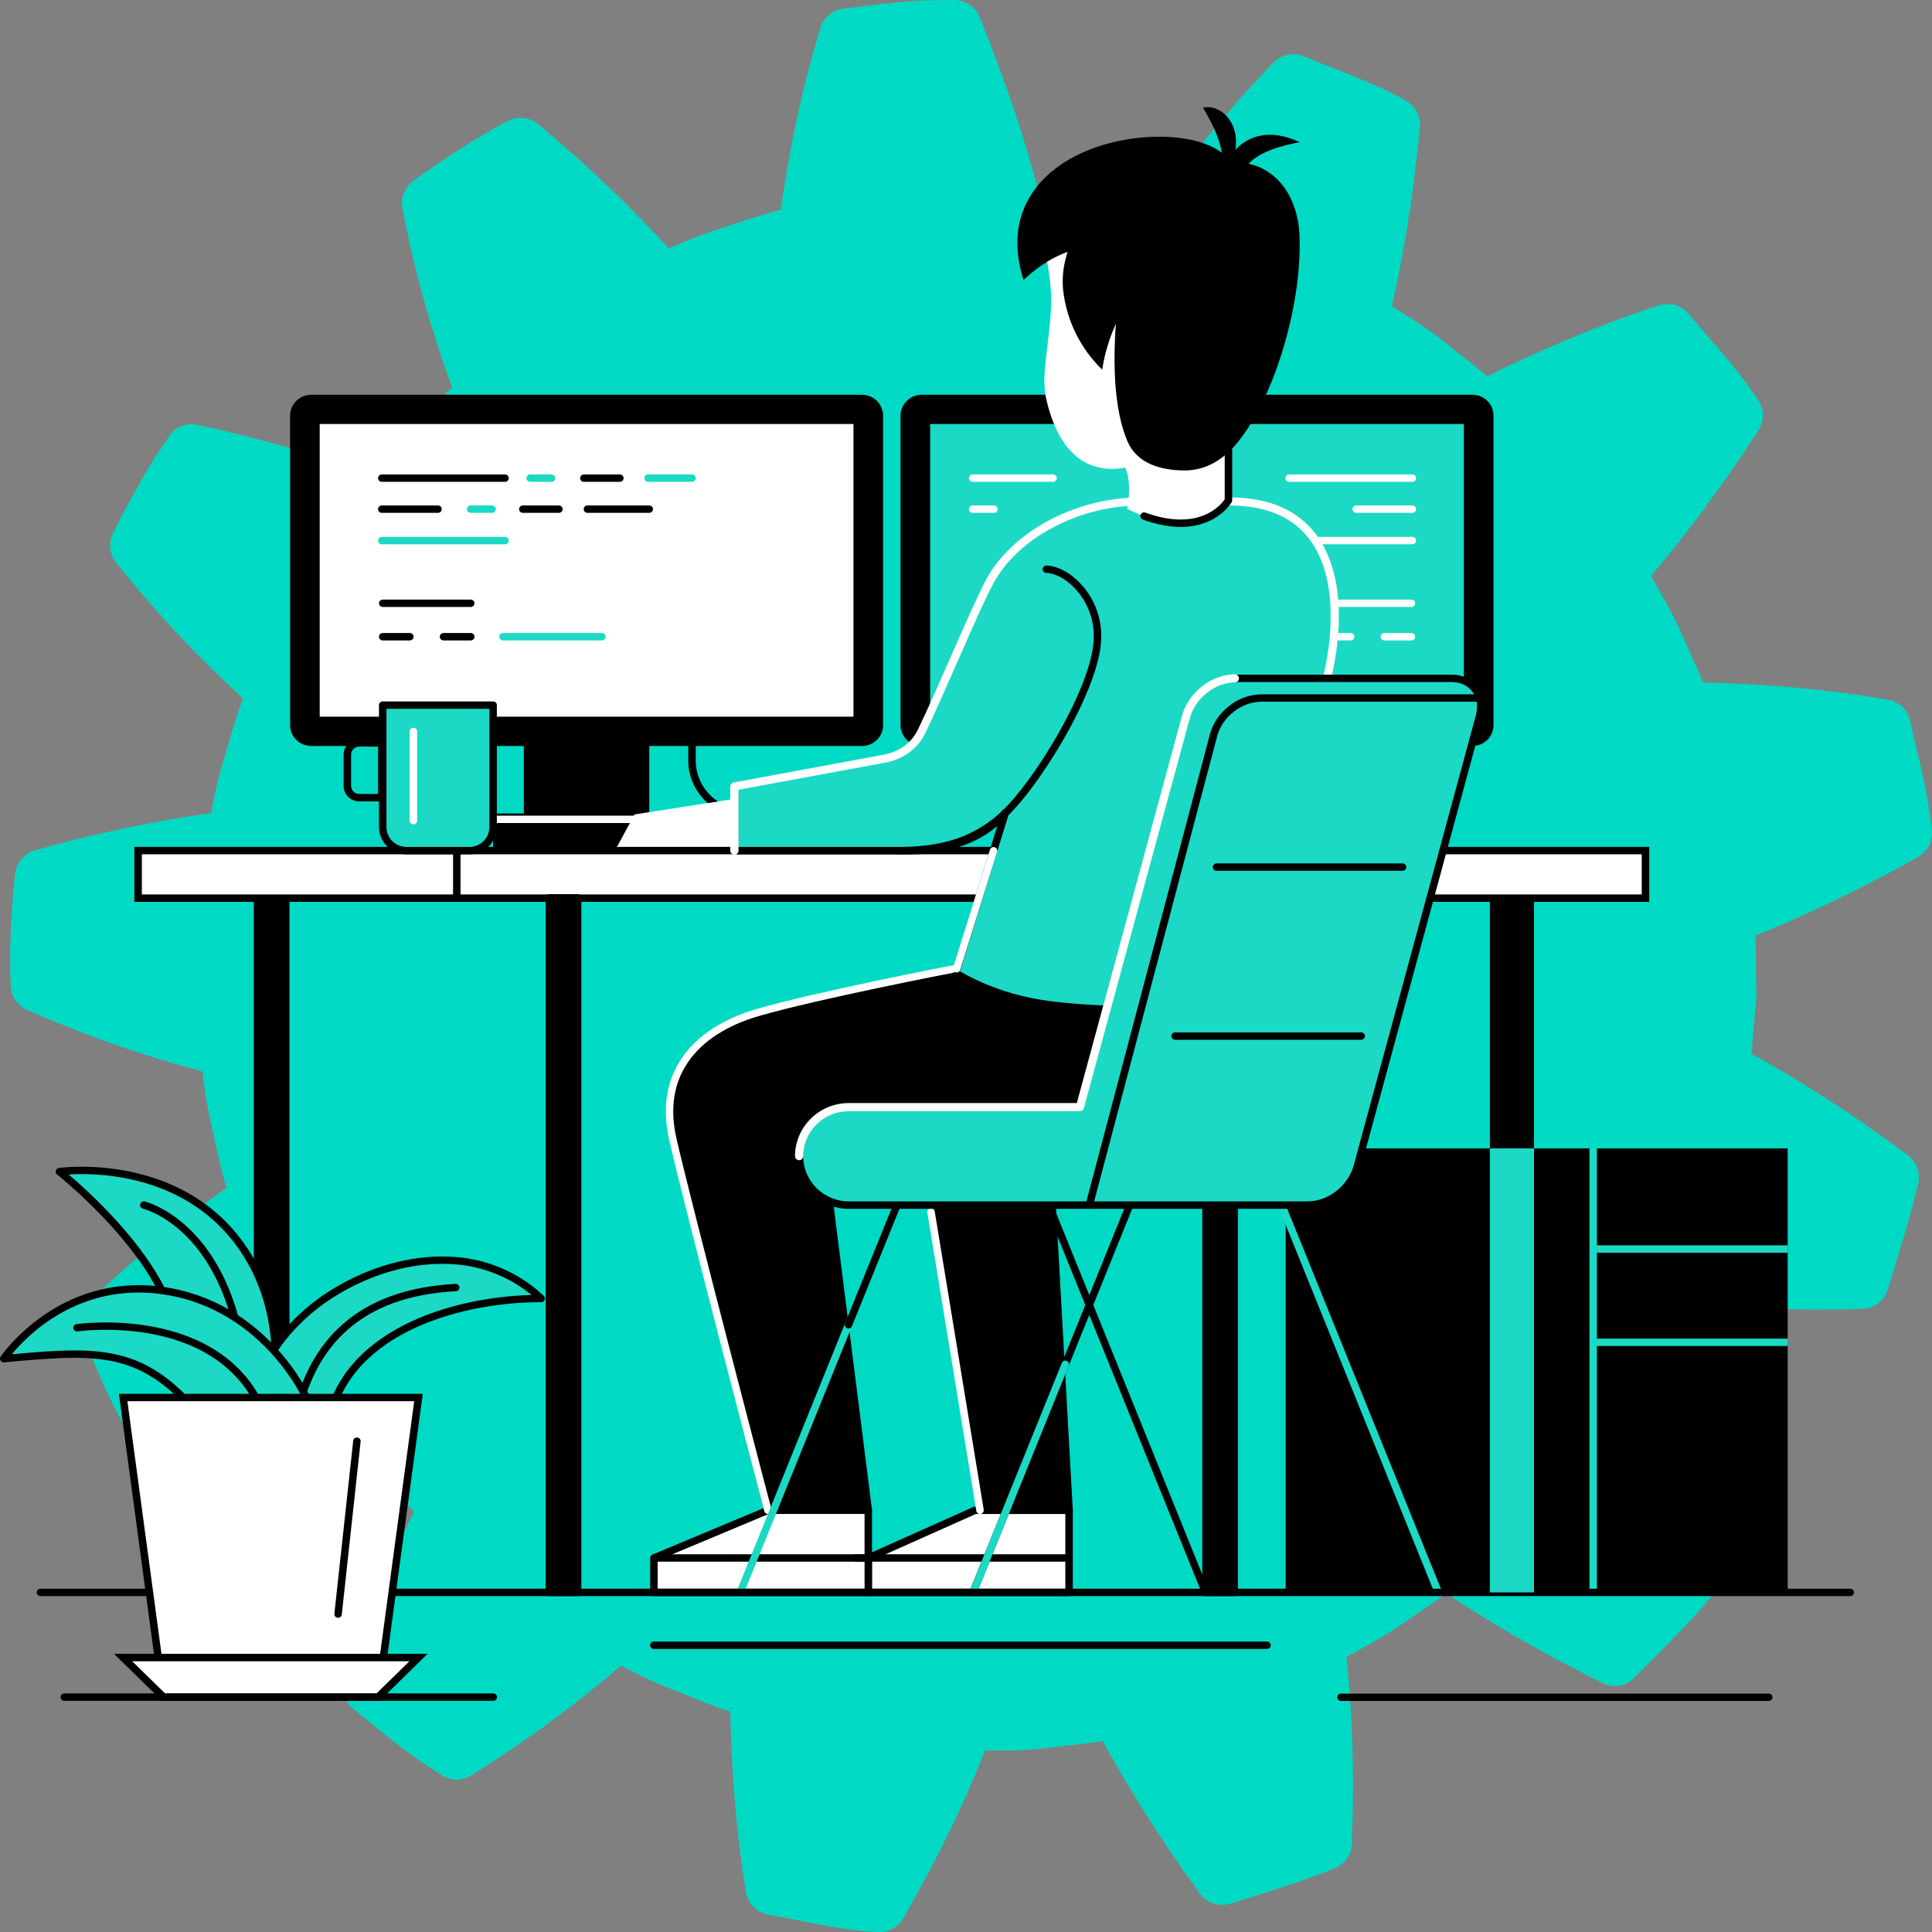 <svg width="208" height="208" viewBox="0 0 208 208" fill="none" xmlns="http://www.w3.org/2000/svg">
<rect x="0" y="0" width="208" height="208" fill="#808080" stroke="none"/>
<g clip-path="url(#clip0_1_449)">
<path fill-rule="evenodd" clip-rule="evenodd" d="M188.996 100.739L189.087 106.656C189.105 106.834 189.108 107.013 189.094 107.192L188.572 113.455C191.114 114.854 193.659 116.368 196.21 117.997C199.246 119.939 202.248 122.02 205.216 124.241C205.735 124.575 206.137 125.06 206.368 125.628C206.599 126.197 206.647 126.821 206.506 127.418C205.731 130.765 204.688 134.125 203.66 137.447L203.236 138.839L203.229 138.833C203.054 139.421 202.695 139.941 202.204 140.316C201.713 140.691 201.114 140.904 200.493 140.923C196.837 141.028 193.231 141.006 189.675 140.858C186.749 140.734 183.884 140.533 181.08 140.257C180.571 141.302 180.024 142.322 179.477 143.342C179.034 144.166 178.59 144.996 178.297 145.572C178.258 145.657 178.224 145.735 178.18 145.813C177.281 147.481 176.27 149.011 175.26 150.534L174.752 151.318C176.382 153.783 177.937 156.326 179.418 158.948C181.217 162.125 182.898 165.394 184.501 168.774C184.764 169.294 184.868 169.879 184.801 170.457C184.734 171.035 184.498 171.581 184.123 172.03C181.888 174.671 179.463 177.11 177.033 179.548C176.987 179.6 176.935 179.652 176.889 179.705L175.945 180.646C175.51 181.082 174.947 181.371 174.336 181.472C173.725 181.573 173.098 181.481 172.543 181.208C169.246 179.574 166.037 177.85 162.918 176.037C160.474 174.612 158.063 173.115 155.684 171.546C154.726 172.267 153.775 172.912 152.823 173.559C152.041 174.095 151.259 174.631 150.699 175.03C150.637 175.08 150.572 175.126 150.503 175.168C148.874 176.227 147.292 177.103 145.713 177.979L144.964 178.398C145.27 181.307 145.474 184.291 145.577 187.348C145.707 190.983 145.686 194.664 145.538 198.404C145.538 198.991 145.362 199.566 145.031 200.055C144.701 200.544 144.23 200.925 143.68 201.149C140.428 202.457 137.164 203.477 133.912 204.49L132.446 204.947C131.856 205.132 131.222 205.127 130.635 204.934C130.049 204.74 129.539 204.369 129.179 203.872C127.042 200.936 125.017 197.947 123.105 194.902C121.567 192.457 120.105 189.975 118.719 187.456C117.559 187.645 116.421 187.763 115.279 187.888C114.431 187.98 113.591 188.071 112.731 188.189C112.666 188.202 112.594 188.215 112.529 188.222C110.642 188.42 108.744 188.503 106.846 188.47C106.579 188.476 106.312 188.476 106.038 188.476C104.931 191.307 103.731 194.034 102.441 196.714C100.838 200.035 99.111 203.265 97.254 206.508C96.987 206.979 96.593 207.369 96.116 207.632C95.638 207.895 95.096 208.022 94.549 207.998C91.526 207.854 88.717 207.299 85.908 206.743C84.814 206.527 83.725 206.31 82.722 206.135C82.111 206.027 81.55 205.733 81.117 205.294C80.683 204.856 80.399 204.295 80.304 203.69C79.743 200.225 79.333 196.714 79.059 193.255C78.825 190.299 78.688 187.293 78.621 184.286C76.687 183.658 74.829 182.887 72.978 182.123L72.919 182.097L72.846 182.071C70.787 181.296 68.788 180.374 66.864 179.312C64.583 181.286 62.257 183.143 59.871 184.915C56.907 187.118 53.863 189.184 50.715 191.158V191.145C50.254 191.434 49.72 191.588 49.174 191.592C48.628 191.595 48.092 191.447 47.627 191.165C44.616 189.326 41.977 187.19 39.35 185.052C39.058 184.817 38.777 184.588 38.008 183.967C37.537 183.582 37.195 183.066 37.026 182.487C36.856 181.907 36.867 181.291 37.056 180.717C38.151 177.437 39.409 174.167 40.779 170.976C41.971 168.185 43.255 165.432 44.578 162.765C43.191 161.333 41.906 159.797 40.615 158.267L40.542 158.182L40.484 158.116C39.035 156.47 37.702 154.727 36.496 152.899C33.602 153.579 30.676 154.142 27.692 154.612C24.01 155.189 20.373 155.606 16.705 155.9C16.154 155.943 15.603 155.831 15.113 155.579C14.624 155.327 14.215 154.945 13.935 154.475C12.195 151.572 10.906 148.571 9.621 145.571C9.165 144.512 8.806 143.668 8.767 143.577H8.774C8.532 143.023 8.465 142.41 8.584 141.818C8.703 141.226 9.001 140.683 9.439 140.263C11.961 137.837 14.6 135.523 17.272 133.339C19.624 131.417 22.015 129.587 24.381 127.867C23.775 125.848 23.345 123.833 22.922 121.819L22.902 121.728C22.383 119.627 22.015 117.493 21.801 115.34C18.881 114.582 16.023 113.721 13.225 112.758C9.871 111.606 6.493 110.289 3.089 108.807C2.539 108.601 2.062 108.239 1.719 107.767C1.376 107.295 1.182 106.733 1.16 106.152C1.114 105.231 1.095 104.314 1.095 103.394V103.204C1.095 102.159 1.121 101.119 1.168 100.079C1.252 98.096 1.409 96.15 1.611 94.221C1.647 93.612 1.873 93.028 2.258 92.55C2.643 92.073 3.168 91.725 3.761 91.553C7.169 90.579 10.654 89.73 14.214 89.004C17.029 88.428 19.872 87.938 22.744 87.533C23.099 85.414 23.599 83.321 24.243 81.27C24.822 79.243 25.403 77.216 26.158 75.196C23.923 73.137 21.701 70.953 19.537 68.671C17.139 66.148 14.813 63.487 12.617 60.702C12.219 60.255 11.964 59.701 11.886 59.11C11.808 58.52 11.91 57.92 12.179 57.387C13.059 55.621 13.984 53.863 14.975 52.117C15.932 50.437 16.956 48.77 18.096 47.123C18.405 46.591 18.877 46.17 19.444 45.921C20.011 45.672 20.643 45.607 21.25 45.736C24.749 46.489 28.229 47.359 31.716 48.378C34.498 49.188 37.229 50.078 39.926 51.052C41.217 49.338 42.637 47.723 44.175 46.221L44.709 45.666V45.659C45.993 44.332 47.27 43.005 48.678 41.756C47.629 38.866 46.671 35.931 45.824 32.969C44.859 29.583 44.025 26.111 43.354 22.581C43.215 22.011 43.248 21.412 43.451 20.861C43.654 20.309 44.017 19.829 44.495 19.481C46.033 18.356 47.661 17.232 49.434 16.094C51.115 15.016 52.816 14.009 54.53 13.1C55.053 12.789 55.661 12.647 56.269 12.694C56.878 12.74 57.456 12.974 57.924 13.361C60.68 15.656 63.365 18.048 65.984 20.571C68.07 22.585 70.081 24.648 72.019 26.762C73.969 25.853 75.981 25.079 78.04 24.448C80.008 23.775 81.981 23.108 84.061 22.591C84.478 19.61 85.006 16.571 85.644 13.504C86.374 10.019 87.261 6.515 88.303 3.076C88.455 2.516 88.77 2.012 89.211 1.63C89.652 1.247 90.198 1.002 90.78 0.925C92.875 0.66 94.941 0.396 96.668 0.248C98.621 0.066 100.584 -0.015 102.546 0.006C103.168 -0.03 103.786 0.129 104.31 0.462C104.835 0.794 105.239 1.282 105.465 1.856C106.82 5.183 108.072 8.518 109.224 11.963C110.143 14.703 110.97 17.461 111.713 20.273L112.365 20.318C114.247 20.416 116.121 20.633 117.976 20.967C118.021 20.974 118.06 20.98 118.099 20.987C118.79 21.131 119.761 21.301 120.732 21.464C121.918 21.667 123.098 21.876 124.303 22.149C126.037 19.717 127.881 17.305 129.836 14.912C132.15 12.087 134.58 9.342 137.122 6.727C137.532 6.302 138.064 6.011 138.646 5.893C139.228 5.775 139.833 5.835 140.38 6.066C141.26 6.439 142.46 6.91 143.658 7.38C146.239 8.4 148.825 9.413 151.36 10.839C151.863 11.122 152.272 11.542 152.539 12.048C152.806 12.555 152.919 13.127 152.866 13.695C152.52 17.389 152.063 20.977 151.497 24.489C151.035 27.326 150.488 30.146 149.855 32.949L150.364 33.276C151.889 34.257 153.4 35.231 154.938 36.362C155.029 36.427 155.121 36.493 155.212 36.571C156.105 37.309 156.704 37.78 157.297 38.245C158.242 38.99 159.187 39.729 160.107 40.52C162.766 39.192 165.536 37.911 168.391 36.708C171.76 35.283 175.181 33.988 178.602 32.864H178.609C179.176 32.68 179.787 32.673 180.359 32.842C180.931 33.012 181.437 33.35 181.808 33.812C182.429 34.569 183.32 35.603 184.213 36.63C186.049 38.651 187.738 40.796 189.27 43.05C189.598 43.535 189.777 44.105 189.784 44.688C189.79 45.272 189.626 45.845 189.309 46.338C187.322 49.404 185.269 52.366 183.112 55.255C181.385 57.57 179.595 59.823 177.742 62.016C177.879 62.258 178.016 62.493 178.146 62.722C179.052 64.304 179.965 65.894 180.72 67.501C180.759 67.567 180.792 67.637 180.818 67.71C181.163 68.547 181.561 69.41 181.952 70.279C182.426 71.338 182.91 72.397 183.347 73.483C186.396 73.541 189.441 73.699 192.444 73.954C196.008 74.254 199.625 74.706 203.248 75.32C203.841 75.424 204.389 75.702 204.819 76.119C205.249 76.535 205.542 77.07 205.66 77.653C205.842 78.555 206.142 79.811 206.435 81.073C207.125 83.745 207.635 86.46 207.96 89.199C208.062 89.8 207.976 90.416 207.713 90.967C207.45 91.517 207.022 91.975 206.487 92.278C203.314 94.063 200.101 95.728 196.849 97.273C194.236 98.516 191.618 99.671 188.996 100.739Z" fill="#00DAC4"/>
<path fill-rule="evenodd" clip-rule="evenodd" d="M138.414 171.44H171.523V123.636H138.414V171.44Z" fill="black"/>
<path fill-rule="evenodd" clip-rule="evenodd" d="M171.523 171.44H192.463V123.636H171.523V171.44Z" fill="black"/>
<path d="M171.927 123.636V171.439H171.12V123.636H171.927Z" fill="#1BD9C4"/>
<path d="M171.523 134.071H192.473V134.866H171.523V134.071Z" fill="#1BD9C4"/>
<path d="M171.523 144.118H192.473V144.911H171.523V144.118Z" fill="#1BD9C4"/>
<path fill-rule="evenodd" clip-rule="evenodd" d="M160.402 123.665H165.153V96.687H160.402V123.665Z" fill="black"/>
<path fill-rule="evenodd" clip-rule="evenodd" d="M27.723 171.439H30.767V96.659H27.723V171.439Z" fill="black"/>
<path d="M28.126 171.043H30.364V97.056H28.126V171.043ZM30.767 171.838H27.721C27.615 171.837 27.513 171.795 27.438 171.721C27.363 171.647 27.321 171.546 27.32 171.441V96.657C27.322 96.553 27.365 96.453 27.439 96.379C27.514 96.305 27.616 96.263 27.721 96.261H30.766C30.872 96.263 30.973 96.305 31.047 96.379C31.122 96.453 31.165 96.553 31.167 96.657V171.439C31.167 171.544 31.125 171.645 31.05 171.72C30.975 171.795 30.874 171.837 30.767 171.838Z" fill="black"/>
<path d="M83.15 87.986H80.268C78.633 87.982 77.067 87.339 75.911 86.198C74.755 85.057 74.103 83.51 74.097 81.896V72.926H74.903V81.895C74.91 83.298 75.478 84.642 76.482 85.633C77.487 86.625 78.847 87.184 80.267 87.191H83.15L83.15 87.986Z" fill="black"/>
<path fill-rule="evenodd" clip-rule="evenodd" d="M53.083 91.576H79.089V87.585H53.083V91.576Z" fill="black"/>
<path fill-rule="evenodd" clip-rule="evenodd" d="M122.125 94.599H135.632V78.473H122.125V94.599Z" fill="black"/>
<path fill-rule="evenodd" clip-rule="evenodd" d="M99.224 42.5H158.522C159.123 42.502 159.7 42.739 160.125 43.158C160.551 43.578 160.791 44.148 160.794 44.742V78.073C160.791 78.668 160.551 79.237 160.126 79.657C159.7 80.078 159.123 80.314 158.522 80.316H99.224C98.622 80.314 98.046 80.078 97.62 79.657C97.195 79.237 96.955 78.668 96.953 78.073V44.742C96.955 44.148 97.195 43.579 97.62 43.159C98.046 42.739 98.622 42.502 99.224 42.5Z" fill="black"/>
<path fill-rule="evenodd" clip-rule="evenodd" d="M100.142 77.159H157.597V45.648H100.142V77.159Z" fill="#1BD9C4"/>
<path fill-rule="evenodd" clip-rule="evenodd" d="M56.394 91.577H69.9V78.474H56.394V91.577Z" fill="black"/>
<path fill-rule="evenodd" clip-rule="evenodd" d="M115.095 162.597H104.972L93.472 167.733V171.438H115.095V162.597Z" fill="white"/>
<path d="M114.694 162.996H105.054L93.875 167.989V171.042H114.694V162.996ZM104.974 162.2H115.097C115.15 162.2 115.202 162.21 115.251 162.23C115.3 162.249 115.344 162.279 115.382 162.315C115.419 162.352 115.449 162.396 115.469 162.444C115.489 162.493 115.499 162.544 115.498 162.596V171.439C115.499 171.491 115.489 171.543 115.469 171.591C115.449 171.639 115.419 171.684 115.382 171.72C115.344 171.757 115.3 171.787 115.251 171.806C115.202 171.826 115.15 171.836 115.097 171.835H93.473C93.367 171.835 93.265 171.793 93.189 171.718C93.114 171.644 93.072 171.544 93.071 171.439V167.733C93.071 167.656 93.094 167.581 93.137 167.517C93.18 167.453 93.241 167.404 93.313 167.374L104.782 162.245C104.841 162.213 104.907 162.197 104.974 162.199V162.2Z" fill="black"/>
<path fill-rule="evenodd" clip-rule="evenodd" d="M66.207 91.576H79.086V86.01L68.317 87.68L66.207 91.576Z" fill="white"/>
<path d="M152.055 51.079C152.162 51.079 152.264 51.121 152.339 51.196C152.415 51.27 152.457 51.371 152.457 51.477C152.457 51.582 152.415 51.683 152.339 51.758C152.264 51.832 152.162 51.874 152.055 51.874H138.791C138.684 51.874 138.582 51.832 138.506 51.758C138.431 51.683 138.388 51.582 138.388 51.477C138.388 51.371 138.431 51.27 138.506 51.196C138.582 51.121 138.684 51.079 138.791 51.079H152.055Z" fill="white"/>
<path d="M130.307 51.079C130.414 51.079 130.516 51.121 130.592 51.196C130.667 51.27 130.71 51.371 130.71 51.477C130.71 51.582 130.667 51.683 130.592 51.758C130.516 51.832 130.414 51.874 130.307 51.874H126.426C126.319 51.874 126.217 51.832 126.141 51.758C126.066 51.683 126.023 51.582 126.023 51.477C126.023 51.371 126.066 51.27 126.141 51.196C126.217 51.121 126.319 51.079 126.426 51.079H130.307Z" fill="white"/>
<path d="M113.371 51.079C113.478 51.079 113.58 51.121 113.656 51.196C113.731 51.27 113.774 51.371 113.774 51.477C113.774 51.582 113.731 51.683 113.656 51.758C113.58 51.832 113.478 51.874 113.371 51.874H104.714C104.608 51.874 104.505 51.832 104.43 51.758C104.354 51.683 104.312 51.582 104.312 51.477C104.312 51.371 104.354 51.27 104.43 51.196C104.505 51.121 104.608 51.079 104.714 51.079H113.371Z" fill="white"/>
<path d="M152.056 54.418C152.162 54.418 152.265 54.46 152.34 54.534C152.416 54.609 152.458 54.71 152.458 54.815C152.458 54.921 152.416 55.022 152.34 55.096C152.265 55.171 152.162 55.213 152.056 55.213H146.013C145.906 55.213 145.804 55.171 145.728 55.096C145.653 55.022 145.61 54.921 145.61 54.815C145.61 54.71 145.653 54.609 145.728 54.534C145.804 54.46 145.906 54.418 146.013 54.418H152.056Z" fill="white"/>
<path d="M107.012 54.418C107.119 54.418 107.221 54.46 107.296 54.534C107.372 54.609 107.414 54.71 107.414 54.815C107.414 54.921 107.372 55.022 107.296 55.096C107.221 55.171 107.119 55.213 107.012 55.213H104.717C104.61 55.213 104.508 55.171 104.432 55.096C104.357 55.022 104.314 54.921 104.314 54.815C104.314 54.71 104.357 54.609 104.432 54.534C104.508 54.46 104.61 54.418 104.717 54.418H107.012Z" fill="white"/>
<path d="M136.879 54.418C136.986 54.418 137.088 54.46 137.163 54.534C137.239 54.609 137.282 54.71 137.282 54.815C137.282 54.921 137.239 55.022 137.163 55.096C137.088 55.171 136.986 55.213 136.879 55.213H132.998C132.891 55.213 132.789 55.171 132.713 55.096C132.638 55.022 132.595 54.921 132.595 54.815C132.595 54.71 132.638 54.609 132.713 54.534C132.789 54.46 132.891 54.418 132.998 54.418H136.879Z" fill="white"/>
<path d="M129.914 54.418C130.021 54.418 130.123 54.46 130.199 54.534C130.274 54.609 130.317 54.71 130.317 54.815C130.317 54.921 130.274 55.022 130.199 55.096C130.123 55.171 130.021 55.213 129.914 55.213H123.261C123.155 55.213 123.052 55.171 122.977 55.096C122.901 55.022 122.859 54.921 122.859 54.815C122.859 54.71 122.901 54.609 122.977 54.534C123.052 54.46 123.155 54.418 123.261 54.418H129.914Z" fill="white"/>
<path d="M152.055 57.803C152.161 57.803 152.263 57.845 152.339 57.92C152.414 57.994 152.456 58.095 152.456 58.2C152.456 58.305 152.414 58.406 152.339 58.48C152.263 58.555 152.161 58.597 152.055 58.597H138.79C138.738 58.597 138.685 58.586 138.637 58.566C138.588 58.546 138.544 58.517 138.507 58.48C138.47 58.444 138.439 58.4 138.419 58.352C138.399 58.304 138.389 58.252 138.389 58.2C138.389 58.148 138.399 58.096 138.419 58.048C138.439 58 138.47 57.956 138.507 57.92C138.544 57.883 138.588 57.853 138.637 57.834C138.685 57.814 138.738 57.803 138.79 57.803H152.055Z" fill="white"/>
<path d="M151.955 64.552C152.062 64.552 152.164 64.594 152.24 64.668C152.315 64.742 152.358 64.843 152.359 64.948C152.359 65.001 152.349 65.052 152.329 65.101C152.309 65.149 152.279 65.193 152.241 65.23C152.204 65.267 152.159 65.296 152.11 65.316C152.061 65.335 152.008 65.345 151.955 65.345H142.478C142.371 65.345 142.269 65.303 142.193 65.228C142.118 65.154 142.075 65.053 142.074 64.948C142.076 64.844 142.119 64.744 142.195 64.67C142.27 64.596 142.372 64.553 142.478 64.552H151.955Z" fill="white"/>
<path d="M151.954 68.152C152.061 68.152 152.163 68.194 152.238 68.268C152.314 68.343 152.357 68.444 152.357 68.55C152.357 68.655 152.314 68.756 152.238 68.831C152.163 68.906 152.061 68.948 151.954 68.948H149.032C148.925 68.948 148.822 68.906 148.747 68.831C148.671 68.756 148.629 68.655 148.629 68.55C148.629 68.444 148.671 68.343 148.747 68.268C148.822 68.194 148.925 68.152 149.032 68.152H151.954Z" fill="white"/>
<path d="M145.412 68.152C145.519 68.152 145.621 68.194 145.697 68.268C145.773 68.343 145.815 68.444 145.815 68.55C145.815 68.655 145.773 68.756 145.697 68.831C145.621 68.906 145.519 68.948 145.412 68.948H142.48C142.373 68.948 142.271 68.906 142.195 68.831C142.12 68.756 142.077 68.655 142.077 68.55C142.077 68.444 142.12 68.343 142.195 68.268C142.271 68.194 142.373 68.152 142.48 68.152H145.412Z" fill="white"/>
<path d="M139.01 68.152C139.117 68.152 139.219 68.194 139.295 68.268C139.37 68.343 139.413 68.444 139.413 68.55C139.413 68.655 139.37 68.756 139.295 68.831C139.219 68.906 139.117 68.948 139.01 68.948H128.363C128.256 68.948 128.154 68.906 128.078 68.831C128.003 68.756 127.96 68.655 127.96 68.55C127.96 68.444 128.003 68.343 128.078 68.268C128.154 68.194 128.256 68.152 128.363 68.152H139.01Z" fill="white"/>
<path fill-rule="evenodd" clip-rule="evenodd" d="M49.097 96.695H177.152V91.575H49.097V96.695Z" fill="white"/>
<path d="M49.5 96.297H176.75V91.972H49.5V96.297ZM177.153 97.093H48.694V91.177H177.556V97.092L177.153 97.093Z" fill="black"/>
<path fill-rule="evenodd" clip-rule="evenodd" d="M14.869 96.695H49.178V91.575H14.869V96.695Z" fill="white"/>
<path d="M15.272 96.297H48.775V91.972H15.272V96.297ZM49.178 97.093H14.466V91.177H49.581V97.092L49.178 97.093Z" fill="black"/>
<path fill-rule="evenodd" clip-rule="evenodd" d="M33.503 42.5H92.801C93.403 42.502 93.979 42.739 94.405 43.158C94.83 43.578 95.07 44.148 95.073 44.742V78.073C95.071 78.668 94.831 79.237 94.405 79.657C93.979 80.078 93.403 80.314 92.801 80.316H33.503C32.901 80.314 32.325 80.077 31.899 79.657C31.474 79.237 31.234 78.668 31.232 78.073V44.742C31.234 44.148 31.474 43.579 31.899 43.159C32.325 42.739 32.901 42.502 33.503 42.5Z" fill="black"/>
<path fill-rule="evenodd" clip-rule="evenodd" d="M34.42 77.159H91.884V45.648H34.42V77.159Z" fill="white"/>
<path fill-rule="evenodd" clip-rule="evenodd" d="M129.839 171.439H132.876V96.659H129.839V171.439Z" fill="black"/>
<path d="M130.243 171.043H132.473V97.056H130.243V171.043ZM132.877 171.838H129.84C129.787 171.838 129.735 171.828 129.686 171.808C129.637 171.789 129.592 171.759 129.555 171.723C129.518 171.686 129.488 171.642 129.468 171.594C129.448 171.545 129.438 171.493 129.438 171.441V96.657C129.438 96.552 129.481 96.452 129.556 96.377C129.631 96.303 129.734 96.261 129.84 96.261H132.877C132.983 96.262 133.085 96.304 133.161 96.378C133.236 96.452 133.278 96.552 133.279 96.657V171.439C133.279 171.491 133.27 171.543 133.25 171.592C133.23 171.64 133.2 171.684 133.163 171.722C133.125 171.759 133.081 171.788 133.032 171.808C132.983 171.828 132.93 171.838 132.877 171.838Z" fill="black"/>
<path fill-rule="evenodd" clip-rule="evenodd" d="M106.058 162.598L100.226 127.644H113.153L115.093 162.598L106.058 162.598Z" fill="black"/>
<path d="M105.656 162.638L99.833 127.707C99.816 127.604 99.841 127.497 99.903 127.412C99.966 127.327 100.059 127.27 100.164 127.253C100.185 127.247 100.207 127.245 100.228 127.245H113.155C113.261 127.245 113.363 127.287 113.439 127.361C113.514 127.436 113.556 127.537 113.556 127.642L115.497 162.573C115.502 162.678 115.465 162.781 115.394 162.859C115.324 162.938 115.224 162.987 115.118 162.995H106.058C105.958 162.995 105.862 162.959 105.788 162.893C105.713 162.827 105.667 162.736 105.656 162.638ZM100.703 128.042L106.396 162.2H114.668L112.774 128.042H100.703Z" fill="black"/>
<path fill-rule="evenodd" clip-rule="evenodd" d="M105.299 103.814C105.299 103.814 85.318 108.815 79.687 110.15C74.05 111.486 71.65 116.503 72.64 122.078C73.631 127.643 82.667 162.596 82.667 162.596H93.475L88.546 123.491L119.07 121.076L119.997 107.312L105.299 103.814Z" fill="black"/>
<path d="M105.306 104.221C103.847 104.586 85.284 109.232 79.776 110.535C78.607 110.78 77.503 111.261 76.532 111.95C75.562 112.638 74.747 113.518 74.139 114.534C72.915 116.6 72.544 119.233 73.036 122.008C73.969 127.271 82.104 158.813 82.982 162.202H93.025L88.144 123.543C88.132 123.437 88.162 123.331 88.229 123.248C88.296 123.164 88.393 123.11 88.499 123.097L118.693 120.704L119.579 107.624L105.306 104.221ZM79.59 109.763C85.141 108.45 105.145 103.441 105.201 103.425C105.266 103.417 105.331 103.417 105.396 103.425L120.069 106.924C120.167 106.942 120.255 106.995 120.316 107.073C120.376 107.151 120.405 107.248 120.398 107.346L119.471 121.085C119.467 121.182 119.427 121.274 119.359 121.345C119.291 121.415 119.199 121.459 119.101 121.467L88.996 123.852L93.876 162.535V162.599C93.877 162.651 93.866 162.703 93.846 162.751C93.826 162.799 93.797 162.844 93.759 162.88C93.722 162.917 93.677 162.946 93.629 162.966C93.58 162.986 93.527 162.996 93.475 162.996H82.666C82.576 162.996 82.489 162.966 82.419 162.911C82.349 162.856 82.3 162.779 82.28 162.693C82.248 162.598 73.235 127.732 72.245 122.142C71.714 119.186 72.125 116.362 73.438 114.127C74.103 113.02 74.993 112.061 76.052 111.31C77.111 110.559 78.316 110.032 79.59 109.763Z" fill="black"/>
<path fill-rule="evenodd" clip-rule="evenodd" d="M126.278 108.757C126.278 108.757 116.147 108.924 110.991 107.842C105.846 106.753 102.89 104.757 102.89 104.757L108.223 87.518C105.605 90.54 101.666 91.582 97.825 91.582H79.066V84.658L95.181 81.684C96.054 81.551 96.879 81.209 97.587 80.688C98.294 80.167 98.862 79.482 99.24 78.695C101.528 73.931 104.782 65.965 106.497 62.712C109.397 57.21 116.573 53.988 122.549 53.988L132.391 53.98C143.271 53.98 144.061 63.267 143.609 68.468C142.989 75.727 139.397 82.979 139.397 82.979L126.278 108.757Z" fill="#1BD9C4"/>
<path d="M126.285 109.155C126.261 109.155 116.104 109.322 110.911 108.233C105.683 107.128 102.671 105.092 102.664 105.084C102.588 105.035 102.532 104.961 102.504 104.876C102.477 104.791 102.479 104.699 102.511 104.615L107.368 88.928C106.367 89.773 105.228 90.446 104.001 90.916C102.027 91.648 99.932 92.01 97.823 91.982H79.067C78.961 91.98 78.86 91.938 78.785 91.864C78.71 91.79 78.667 91.69 78.665 91.585V84.66C78.668 84.563 78.706 84.47 78.772 84.398C78.839 84.326 78.929 84.281 79.027 84.27L95.111 81.296C95.934 81.153 96.713 80.827 97.389 80.343C98.032 79.868 98.544 79.242 98.88 78.522C99.926 76.343 101.159 73.544 102.351 70.817C103.808 67.501 105.21 64.305 106.146 62.532C107.563 59.836 109.97 57.682 112.766 56.163C115.765 54.526 119.125 53.644 122.551 53.594H132.393C132.925 53.594 133.423 53.61 133.891 53.65C138.16 54.008 140.72 55.916 142.211 58.381C143.691 60.822 144.102 63.795 144.111 66.34C144.111 67.12 144.071 67.851 144.013 68.503C143.385 75.834 139.769 83.133 139.762 83.149L126.642 108.935C126.609 109.001 126.559 109.057 126.496 109.096C126.433 109.135 126.359 109.155 126.285 109.155ZM111.079 107.453C115.726 108.431 124.471 108.384 126.035 108.368L139.033 82.805C139.042 82.78 142.593 75.617 143.213 68.437C143.263 67.777 143.302 67.069 143.302 66.337C143.302 63.904 142.908 61.082 141.522 58.783C140.153 56.526 137.785 54.776 133.823 54.442C133.356 54.402 132.88 54.379 132.389 54.379L122.547 54.386C119.257 54.435 116.03 55.281 113.149 56.851C110.491 58.298 108.195 60.348 106.85 62.902C105.917 64.683 104.523 67.847 103.089 71.131C101.88 73.882 100.633 76.721 99.611 78.86C99.216 79.696 98.618 80.423 97.87 80.975C97.095 81.531 96.203 81.906 95.261 82.072L79.467 84.99V91.184H97.822C99.828 91.212 101.822 90.87 103.702 90.175C105.328 89.564 106.775 88.564 107.914 87.265C107.974 87.195 108.056 87.148 108.148 87.132C108.239 87.115 108.332 87.13 108.414 87.174C108.495 87.218 108.559 87.288 108.594 87.372C108.629 87.457 108.634 87.551 108.607 87.639L103.356 104.582C105.754 105.951 108.364 106.921 111.08 107.453H111.079Z" fill="black"/>
<path d="M79.51 91.586C79.51 91.643 79.499 91.7 79.477 91.753C79.455 91.806 79.422 91.854 79.381 91.895C79.34 91.936 79.291 91.968 79.237 91.99C79.183 92.012 79.126 92.023 79.068 92.023C78.95 92.022 78.838 91.976 78.755 91.894C78.672 91.812 78.625 91.701 78.624 91.586V84.66C78.626 84.553 78.667 84.45 78.74 84.371C78.813 84.292 78.912 84.242 79.02 84.231L95.102 81.257C95.919 81.114 96.693 80.791 97.365 80.311C98.002 79.84 98.511 79.219 98.846 78.506C99.893 76.327 101.118 73.528 102.317 70.801C103.767 67.484 105.177 64.289 106.104 62.516C107.529 59.812 109.945 57.65 112.747 56.123C115.752 54.486 119.118 53.604 122.549 53.555H132.391C132.922 53.555 133.422 53.571 133.889 53.611C138.173 53.968 140.742 55.885 142.249 58.365C143.73 60.806 144.141 63.788 144.149 66.341C144.149 67.12 144.109 67.851 144.052 68.504C143.424 75.843 139.8 83.15 139.792 83.175C139.74 83.28 139.649 83.36 139.538 83.398C139.427 83.436 139.305 83.429 139.199 83.378C139.093 83.328 139.012 83.237 138.974 83.128C138.935 83.018 138.942 82.897 138.993 82.793C139.01 82.769 142.554 75.613 143.174 68.433C143.23 67.781 143.263 67.074 143.263 66.343C143.263 63.917 142.876 61.095 141.491 58.813C140.121 56.563 137.769 54.814 133.816 54.487C133.348 54.447 132.874 54.423 132.39 54.423L122.549 54.431C119.266 54.479 116.046 55.325 113.174 56.896C110.516 58.335 108.23 60.379 106.892 62.923C105.95 64.704 104.564 67.868 103.123 71.152C101.914 73.904 100.674 76.742 99.644 78.881C99.247 79.722 98.647 80.454 97.896 81.012C97.116 81.575 96.215 81.953 95.262 82.117L79.508 85.027L79.51 91.586Z" fill="white"/>
<path fill-rule="evenodd" clip-rule="evenodd" d="M111.335 23.839C112.555 26.611 113.18 29.602 113.171 32.625C113.09 36.449 112.052 40.25 112.591 42.739C113.799 48.321 116.69 51.136 121.128 50.348C121.942 51.986 121.354 54.769 121.354 54.769C121.354 54.769 124.713 56.622 127.757 56.375C128.645 56.309 129.508 56.052 130.286 55.622C131.063 55.193 131.736 54.601 132.259 53.888V47.901L127.378 24.786L111.335 23.839Z" fill="white"/>
<path d="M112.647 61.678C112.541 61.678 112.439 61.636 112.364 61.562C112.288 61.488 112.246 61.387 112.246 61.282C112.248 61.177 112.29 61.077 112.365 61.003C112.44 60.929 112.541 60.887 112.647 60.885C112.831 60.889 113.014 60.907 113.195 60.941C114.306 61.147 115.658 61.967 116.721 63.279C117.924 64.762 118.573 66.61 118.559 68.511C118.556 69.092 118.499 69.672 118.389 70.244C117.931 72.692 116.674 75.627 115.16 78.418C113.275 81.884 110.996 85.144 109.329 86.965C107.895 88.598 106.101 89.885 104.086 90.726C102.048 91.56 99.648 91.983 96.684 91.983C96.578 91.982 96.476 91.94 96.401 91.865C96.326 91.791 96.283 91.691 96.282 91.586C96.282 91.534 96.292 91.482 96.312 91.434C96.332 91.386 96.362 91.342 96.399 91.305C96.437 91.268 96.481 91.239 96.53 91.219C96.579 91.199 96.631 91.189 96.684 91.189C99.542 91.189 101.839 90.793 103.772 89.997C105.679 89.199 107.377 87.98 108.734 86.434C110.361 84.653 112.608 81.457 114.452 78.046C115.934 75.319 117.158 72.465 117.601 70.103C117.702 69.579 117.753 69.046 117.754 68.513C117.767 66.792 117.182 65.119 116.095 63.773C115.161 62.613 113.992 61.899 113.051 61.722C112.918 61.696 112.783 61.681 112.647 61.678Z" fill="black"/>
<path fill-rule="evenodd" clip-rule="evenodd" d="M59.148 171.439H62.184V96.659H59.148V171.439Z" fill="black"/>
<path d="M59.551 171.043H61.782V97.056H59.551V171.043ZM62.185 171.838H59.149C59.096 171.838 59.044 171.828 58.995 171.808C58.946 171.789 58.902 171.759 58.864 171.723C58.827 171.686 58.797 171.642 58.778 171.593C58.757 171.545 58.747 171.493 58.748 171.441V96.657C58.748 96.552 58.791 96.452 58.866 96.378C58.941 96.304 59.043 96.262 59.149 96.261H62.185C62.291 96.262 62.393 96.303 62.468 96.378C62.544 96.452 62.586 96.552 62.586 96.657V171.439C62.587 171.491 62.577 171.543 62.557 171.592C62.538 171.641 62.508 171.685 62.471 171.722C62.433 171.759 62.389 171.788 62.34 171.808C62.291 171.828 62.238 171.838 62.185 171.838Z" fill="black"/>
<path fill-rule="evenodd" clip-rule="evenodd" d="M93.482 162.597H82.674L70.4 167.734V171.439H93.482V162.597Z" fill="white"/>
<path d="M93.079 162.996H82.753L70.801 167.996V171.042H93.079L93.079 162.996ZM82.674 162.2H93.482C93.535 162.2 93.587 162.21 93.636 162.23C93.685 162.249 93.729 162.279 93.767 162.315C93.804 162.352 93.833 162.396 93.853 162.444C93.873 162.493 93.883 162.544 93.883 162.596V171.439C93.884 171.491 93.874 171.543 93.854 171.591C93.834 171.639 93.804 171.684 93.767 171.72C93.729 171.757 93.685 171.787 93.636 171.806C93.587 171.826 93.535 171.836 93.482 171.835H70.398C70.345 171.835 70.293 171.825 70.244 171.805C70.196 171.785 70.152 171.756 70.114 171.719C70.077 171.682 70.047 171.639 70.027 171.591C70.007 171.543 69.997 171.491 69.997 171.439V167.733H70.005C70.004 167.655 70.027 167.579 70.07 167.514C70.113 167.449 70.174 167.399 70.246 167.368L82.489 162.245C82.545 162.214 82.609 162.198 82.674 162.199V162.2Z" fill="black"/>
<path d="M103.378 104.414C103.347 104.515 103.277 104.6 103.182 104.65C103.087 104.7 102.977 104.711 102.874 104.68C102.771 104.649 102.686 104.579 102.635 104.486C102.584 104.393 102.573 104.283 102.604 104.182L106.591 91.452C106.627 91.358 106.698 91.281 106.789 91.237C106.881 91.192 106.986 91.184 107.083 91.214C107.181 91.243 107.263 91.307 107.314 91.394C107.365 91.482 107.38 91.585 107.357 91.683L103.378 104.414Z" fill="white"/>
<path d="M83.058 162.502C83.084 162.602 83.069 162.708 83.016 162.797C82.964 162.887 82.878 162.952 82.776 162.979C82.674 163.005 82.565 162.991 82.473 162.939C82.381 162.887 82.313 162.801 82.285 162.701C82.261 162.605 73.659 129.862 72.033 122.658C71.243 119.152 71.832 116.25 73.369 113.96C75.084 111.416 77.976 109.642 81.447 108.632C87.891 106.756 102.387 103.965 102.427 103.958C102.479 103.947 102.532 103.947 102.584 103.956C102.636 103.966 102.686 103.986 102.73 104.015C102.774 104.043 102.812 104.08 102.841 104.124C102.871 104.167 102.891 104.216 102.902 104.267C102.921 104.371 102.899 104.477 102.84 104.564C102.781 104.652 102.691 104.713 102.588 104.736C102.539 104.744 88.067 107.535 81.671 109.395C78.378 110.357 75.639 112.018 74.036 114.405C72.611 116.52 72.071 119.207 72.812 122.492C74.441 129.664 83.034 162.407 83.058 162.502Z" fill="white"/>
<path d="M105.908 162.534C105.923 162.638 105.896 162.744 105.832 162.829C105.769 162.914 105.674 162.971 105.569 162.988C105.517 162.996 105.465 162.994 105.414 162.983C105.363 162.971 105.314 162.949 105.272 162.919C105.229 162.889 105.193 162.851 105.166 162.807C105.138 162.763 105.12 162.714 105.111 162.663L99.835 130.532C99.819 130.428 99.845 130.323 99.907 130.239C99.969 130.154 100.062 130.097 100.166 130.079C100.272 130.064 100.38 130.09 100.467 130.152C100.554 130.215 100.613 130.308 100.632 130.412L105.908 162.534Z" fill="white"/>
<path d="M131.855 47.882C131.855 47.777 131.898 47.676 131.973 47.602C132.048 47.528 132.15 47.486 132.257 47.486C132.31 47.485 132.362 47.495 132.411 47.515C132.46 47.535 132.504 47.564 132.542 47.601C132.579 47.638 132.608 47.682 132.628 47.73C132.649 47.778 132.659 47.83 132.658 47.882V53.869C132.659 53.952 132.633 54.032 132.585 54.1C132.345 54.489 129.742 58.362 123.034 55.937C122.934 55.899 122.854 55.825 122.809 55.73C122.764 55.635 122.758 55.527 122.792 55.427C122.81 55.378 122.837 55.333 122.872 55.294C122.908 55.255 122.951 55.223 122.999 55.201C123.047 55.179 123.099 55.166 123.152 55.164C123.205 55.162 123.258 55.17 123.307 55.189C129.138 57.296 131.475 54.314 131.853 53.758L131.855 47.882Z" fill="black"/>
<path d="M41.105 51.875C40.998 51.875 40.896 51.833 40.821 51.758C40.745 51.684 40.703 51.583 40.703 51.477C40.703 51.372 40.745 51.271 40.821 51.196C40.896 51.121 40.998 51.08 41.105 51.08H54.37C54.477 51.08 54.579 51.121 54.654 51.196C54.73 51.271 54.772 51.372 54.772 51.477C54.772 51.583 54.73 51.684 54.654 51.758C54.579 51.833 54.477 51.875 54.37 51.875H41.105Z" fill="black"/>
<path d="M57.078 51.875C56.971 51.875 56.869 51.833 56.793 51.758C56.718 51.684 56.675 51.583 56.675 51.477C56.675 51.372 56.718 51.271 56.793 51.196C56.869 51.121 56.971 51.08 57.078 51.08H59.373C59.48 51.08 59.582 51.121 59.658 51.196C59.733 51.271 59.776 51.372 59.776 51.477C59.776 51.583 59.733 51.684 59.658 51.758C59.582 51.833 59.48 51.875 59.373 51.875H57.078Z" fill="#1BD9C4"/>
<path d="M62.858 51.875C62.752 51.875 62.649 51.833 62.574 51.758C62.498 51.684 62.456 51.583 62.456 51.477C62.456 51.372 62.498 51.271 62.574 51.196C62.649 51.121 62.752 51.08 62.858 51.08H66.732C66.839 51.08 66.941 51.121 67.017 51.196C67.092 51.271 67.135 51.372 67.135 51.477C67.135 51.583 67.092 51.684 67.017 51.758C66.941 51.833 66.839 51.875 66.732 51.875H62.858Z" fill="black"/>
<path d="M69.775 51.875C69.668 51.875 69.566 51.833 69.49 51.758C69.415 51.684 69.373 51.583 69.373 51.477C69.373 51.372 69.415 51.271 69.49 51.196C69.566 51.121 69.668 51.08 69.775 51.08H74.502C74.609 51.08 74.711 51.121 74.787 51.196C74.862 51.271 74.904 51.372 74.904 51.477C74.904 51.583 74.862 51.684 74.787 51.758C74.711 51.833 74.609 51.875 74.502 51.875H69.775Z" fill="#1BD9C4"/>
<path d="M41.106 55.213C40.999 55.213 40.896 55.171 40.821 55.096C40.745 55.022 40.703 54.921 40.703 54.815C40.703 54.71 40.745 54.609 40.821 54.534C40.896 54.46 40.999 54.418 41.106 54.418H47.154C47.261 54.418 47.363 54.46 47.439 54.534C47.514 54.609 47.556 54.71 47.556 54.815C47.556 54.921 47.514 55.022 47.439 55.096C47.363 55.171 47.261 55.213 47.154 55.213H41.106Z" fill="black"/>
<path d="M50.679 55.213C50.572 55.213 50.47 55.171 50.394 55.096C50.319 55.022 50.276 54.921 50.276 54.815C50.276 54.71 50.319 54.609 50.394 54.534C50.47 54.46 50.572 54.418 50.679 54.418H52.974C53.081 54.418 53.183 54.46 53.259 54.534C53.334 54.609 53.377 54.71 53.377 54.815C53.377 54.921 53.334 55.022 53.259 55.096C53.183 55.171 53.081 55.213 52.974 55.213H50.679Z" fill="#1BD9C4"/>
<path d="M56.289 55.213C56.182 55.213 56.08 55.171 56.005 55.096C55.929 55.022 55.887 54.921 55.887 54.815C55.887 54.71 55.929 54.609 56.005 54.534C56.08 54.46 56.182 54.418 56.289 54.418H60.171C60.278 54.418 60.38 54.46 60.456 54.534C60.531 54.609 60.574 54.71 60.574 54.815C60.574 54.921 60.531 55.022 60.456 55.096C60.38 55.171 60.278 55.213 60.171 55.213H56.289Z" fill="black"/>
<path d="M63.244 55.213C63.138 55.213 63.035 55.171 62.96 55.096C62.884 55.022 62.842 54.921 62.842 54.815C62.842 54.71 62.884 54.609 62.96 54.534C63.035 54.46 63.138 54.418 63.244 54.418H69.897C70.004 54.418 70.106 54.46 70.182 54.534C70.257 54.609 70.3 54.71 70.3 54.815C70.3 54.921 70.257 55.022 70.182 55.096C70.106 55.171 70.004 55.213 69.897 55.213H63.244Z" fill="black"/>
<path d="M41.105 58.598C40.999 58.598 40.897 58.556 40.821 58.482C40.746 58.408 40.704 58.307 40.704 58.202C40.704 58.097 40.746 57.996 40.821 57.921C40.897 57.847 40.999 57.805 41.105 57.805H54.37C54.476 57.805 54.578 57.847 54.654 57.921C54.729 57.996 54.771 58.097 54.771 58.202C54.771 58.307 54.729 58.408 54.654 58.482C54.578 58.556 54.476 58.598 54.37 58.598H41.105Z" fill="#1BD9C4"/>
<path d="M41.202 65.347C41.15 65.348 41.097 65.338 41.048 65.318C40.999 65.298 40.955 65.269 40.918 65.232C40.88 65.195 40.851 65.151 40.831 65.103C40.811 65.055 40.8 65.003 40.801 64.951C40.801 64.846 40.844 64.745 40.919 64.671C40.994 64.597 41.096 64.555 41.202 64.554H50.681C50.787 64.556 50.888 64.599 50.963 64.673C51.038 64.747 51.081 64.846 51.083 64.951C51.082 65.056 51.039 65.156 50.964 65.231C50.889 65.305 50.788 65.347 50.681 65.347H41.202Z" fill="black"/>
<path d="M41.203 68.948C41.096 68.948 40.993 68.906 40.918 68.831C40.842 68.756 40.8 68.655 40.8 68.55C40.8 68.444 40.842 68.343 40.918 68.268C40.993 68.194 41.096 68.152 41.203 68.152H44.126C44.233 68.152 44.335 68.194 44.411 68.268C44.486 68.343 44.529 68.444 44.529 68.55C44.529 68.655 44.486 68.756 44.411 68.831C44.335 68.906 44.233 68.948 44.126 68.948H41.203Z" fill="black"/>
<path d="M47.749 68.948C47.642 68.948 47.54 68.906 47.464 68.831C47.389 68.756 47.346 68.655 47.346 68.55C47.346 68.444 47.389 68.343 47.464 68.268C47.54 68.194 47.642 68.152 47.749 68.152H50.681C50.788 68.152 50.89 68.194 50.966 68.268C51.041 68.343 51.084 68.444 51.084 68.55C51.084 68.655 51.041 68.756 50.966 68.831C50.89 68.906 50.788 68.948 50.681 68.948H47.749Z" fill="black"/>
<path d="M54.155 68.948C54.048 68.948 53.946 68.906 53.87 68.831C53.795 68.756 53.752 68.655 53.752 68.55C53.752 68.444 53.795 68.343 53.87 68.268C53.946 68.194 54.048 68.152 54.155 68.152H64.802C64.909 68.152 65.011 68.194 65.087 68.268C65.162 68.343 65.204 68.444 65.204 68.55C65.204 68.655 65.162 68.756 65.087 68.831C65.011 68.906 64.909 68.948 64.802 68.948H54.155Z" fill="#1BD9C4"/>
<path d="M53.083 87.815H79.089V88.608H53.083V87.815Z" fill="white"/>
<path fill-rule="evenodd" clip-rule="evenodd" d="M43.757 91.578H50.538C51.215 91.577 51.864 91.311 52.342 90.839C52.821 90.367 53.091 89.726 53.093 89.058V75.914H41.203V89.057C41.205 89.725 41.475 90.365 41.954 90.837C42.432 91.31 43.081 91.576 43.757 91.578Z" fill="#1BD9C4"/>
<path d="M43.757 91.182H50.538C51.108 91.18 51.654 90.955 52.056 90.557C52.459 90.16 52.686 89.621 52.689 89.058V76.313H41.607V89.058C41.609 89.621 41.836 90.159 42.239 90.557C42.642 90.955 43.187 91.18 43.757 91.182ZM50.538 91.977H43.757C42.974 91.973 42.224 91.664 41.67 91.117C41.117 90.57 40.804 89.83 40.801 89.056V75.914C40.8 75.862 40.811 75.81 40.831 75.762C40.851 75.713 40.88 75.669 40.918 75.633C40.955 75.596 40.999 75.567 41.048 75.547C41.097 75.527 41.15 75.517 41.202 75.517H53.089C53.142 75.517 53.194 75.527 53.243 75.547C53.292 75.567 53.337 75.596 53.374 75.633C53.411 75.669 53.441 75.713 53.461 75.762C53.481 75.81 53.491 75.862 53.491 75.914V89.057C53.491 89.832 53.179 90.574 52.625 91.122C52.071 91.669 51.319 91.977 50.535 91.977L50.538 91.977Z" fill="black"/>
<path d="M40.706 80.374H38.669C38.555 80.374 38.442 80.397 38.337 80.44C38.232 80.484 38.136 80.549 38.057 80.629C37.975 80.707 37.909 80.801 37.865 80.905C37.82 81.009 37.798 81.121 37.799 81.234V84.622C37.8 84.85 37.893 85.067 38.057 85.227C38.137 85.308 38.232 85.372 38.337 85.415C38.442 85.459 38.555 85.482 38.669 85.481H40.706V80.374ZM38.669 79.581H41.512V86.276H38.669C38.225 86.275 37.8 86.1 37.486 85.79C37.172 85.48 36.995 85.06 36.994 84.621V81.233C36.995 80.794 37.172 80.374 37.486 80.064C37.8 79.754 38.225 79.58 38.669 79.579V79.581Z" fill="black"/>
<path d="M44.102 78.744C44.102 78.638 44.145 78.537 44.22 78.463C44.296 78.388 44.398 78.346 44.505 78.346C44.612 78.346 44.714 78.388 44.79 78.463C44.865 78.537 44.908 78.638 44.908 78.744V88.357C44.908 88.463 44.865 88.564 44.79 88.638C44.714 88.713 44.612 88.755 44.505 88.755C44.398 88.755 44.296 88.713 44.22 88.638C44.145 88.564 44.102 88.463 44.102 88.357V78.744Z" fill="white"/>
<path d="M137.605 129.862C137.585 129.813 137.575 129.761 137.575 129.709C137.576 129.657 137.587 129.605 137.608 129.557C137.629 129.508 137.66 129.465 137.698 129.428C137.736 129.392 137.781 129.364 137.831 129.345C137.93 129.306 138.04 129.308 138.138 129.35C138.236 129.392 138.314 129.47 138.354 129.568L155.228 171.295C155.267 171.394 155.265 171.503 155.222 171.6C155.18 171.697 155.1 171.773 155.001 171.813C154.902 171.849 154.792 171.846 154.694 171.804C154.597 171.763 154.519 171.686 154.477 171.589L137.605 129.862Z" fill="#1BD9C4"/>
<path d="M70.4 167.335H93.482V168.131H70.4V167.335Z" fill="black"/>
<path d="M92.013 167.335H115.094V168.131H92.013V167.335Z" fill="black"/>
<path d="M112.536 129.862C112.498 129.763 112.5 129.654 112.542 129.557C112.584 129.461 112.663 129.385 112.761 129.344C112.81 129.325 112.863 129.315 112.916 129.316C112.969 129.316 113.022 129.327 113.07 129.348C113.119 129.369 113.163 129.399 113.2 129.437C113.237 129.474 113.266 129.519 113.285 129.568L130.158 171.295C130.177 171.343 130.187 171.394 130.186 171.446C130.185 171.498 130.175 171.549 130.154 171.597C130.133 171.645 130.103 171.688 130.066 171.724C130.028 171.76 129.984 171.789 129.936 171.808C129.887 171.827 129.835 171.837 129.782 171.836C129.73 171.836 129.678 171.825 129.63 171.805C129.582 171.784 129.538 171.755 129.501 171.718C129.465 171.681 129.436 171.637 129.416 171.589L112.536 129.862Z" fill="black"/>
<path d="M96.193 129.569C96.213 129.52 96.242 129.476 96.279 129.438C96.315 129.4 96.359 129.37 96.408 129.349C96.457 129.329 96.509 129.318 96.562 129.317C96.615 129.316 96.668 129.326 96.717 129.346C96.816 129.386 96.894 129.462 96.936 129.559C96.979 129.655 96.981 129.764 96.942 129.863L80.061 171.59C80.022 171.687 79.946 171.764 79.85 171.806C79.754 171.848 79.645 171.851 79.546 171.814C79.448 171.774 79.368 171.697 79.326 171.6C79.284 171.504 79.282 171.395 79.321 171.296L96.193 129.569Z" fill="#1BD9C4"/>
<path d="M96.193 129.586C96.212 129.538 96.241 129.493 96.278 129.455C96.314 129.418 96.359 129.388 96.407 129.367C96.456 129.346 96.508 129.335 96.561 129.334C96.614 129.334 96.666 129.343 96.715 129.363C96.814 129.403 96.893 129.479 96.935 129.576C96.977 129.673 96.979 129.782 96.941 129.88L91.723 142.776C91.703 142.825 91.674 142.869 91.638 142.907C91.601 142.945 91.557 142.975 91.508 142.995C91.46 143.016 91.407 143.028 91.354 143.028C91.301 143.029 91.249 143.019 91.2 143C91.101 142.96 91.022 142.883 90.98 142.786C90.938 142.69 90.935 142.58 90.974 142.482L96.193 129.586Z" fill="black"/>
<path d="M121.262 129.569C121.281 129.521 121.309 129.476 121.345 129.439C121.381 129.401 121.424 129.371 121.472 129.35C121.52 129.33 121.572 129.319 121.624 129.318C121.677 129.317 121.729 129.326 121.778 129.346C121.827 129.365 121.872 129.393 121.91 129.43C121.948 129.466 121.978 129.509 121.999 129.557C122.02 129.606 122.031 129.658 122.032 129.71C122.033 129.762 122.023 129.814 122.003 129.863L105.13 171.59C105.09 171.688 105.013 171.766 104.915 171.807C104.817 171.849 104.706 171.852 104.606 171.814C104.509 171.773 104.431 171.696 104.389 171.599C104.347 171.503 104.344 171.395 104.381 171.296L121.262 129.569Z" fill="black"/>
<path d="M114.321 146.727C114.34 146.679 114.368 146.635 114.405 146.598C114.441 146.561 114.485 146.532 114.533 146.512C114.581 146.492 114.632 146.481 114.685 146.482C114.737 146.482 114.788 146.492 114.836 146.513C114.885 146.531 114.93 146.559 114.968 146.594C115.006 146.63 115.036 146.672 115.057 146.72C115.078 146.767 115.089 146.818 115.09 146.87C115.091 146.921 115.082 146.972 115.063 147.02L105.132 171.59C105.091 171.687 105.013 171.765 104.916 171.806C104.818 171.848 104.707 171.85 104.608 171.813C104.51 171.772 104.433 171.695 104.391 171.599C104.349 171.503 104.346 171.394 104.383 171.296L114.321 146.727Z" fill="#1BD9C4"/>
<path fill-rule="evenodd" clip-rule="evenodd" d="M156.239 73.028H132.94C130.66 73.028 128.292 74.872 127.68 77.123L116.258 119.191H91.364C89.948 119.194 88.591 119.752 87.59 120.741C86.59 121.731 86.027 123.072 86.025 124.47C86.028 125.868 86.592 127.207 87.593 128.195C88.593 129.183 89.949 129.739 91.364 129.742H140.846C143.126 129.742 145.494 127.898 146.105 125.648L159.273 77.121C159.887 74.873 158.518 73.028 156.239 73.028Z" fill="#1BD9C4"/>
<path d="M156.238 73.425H132.938C131.839 73.459 130.782 73.853 129.935 74.547C129.037 75.219 128.382 76.159 128.066 77.226L116.655 119.295C116.63 119.38 116.578 119.454 116.507 119.507C116.435 119.559 116.349 119.588 116.26 119.589H91.365C90.063 119.6 88.818 120.119 87.901 121.032C86.984 121.946 86.469 123.18 86.469 124.467C86.469 125.754 86.984 126.988 87.901 127.902C88.818 128.816 90.063 129.334 91.365 129.345H140.847C141.945 129.31 143.001 128.919 143.852 128.232C144.744 127.552 145.398 126.612 145.72 125.544L158.887 77.026C158.972 76.715 159.016 76.394 159.017 76.072C159.029 75.49 158.848 74.921 158.501 74.45C158.155 73.994 157.66 73.671 157.101 73.536C156.819 73.462 156.529 73.424 156.238 73.425ZM132.938 72.632H156.238C156.6 72.632 156.96 72.677 157.309 72.767C158.041 72.956 158.688 73.381 159.146 73.976C159.597 74.584 159.834 75.322 159.822 76.075C159.822 76.465 159.768 76.853 159.662 77.229L146.493 125.755C146.128 126.986 145.378 128.071 144.351 128.856C143.36 129.656 142.128 130.109 140.848 130.143H91.366C89.843 130.143 88.382 129.546 87.305 128.482C86.228 127.418 85.623 125.975 85.623 124.47C85.623 122.966 86.228 121.523 87.305 120.459C88.382 119.395 89.843 118.798 91.366 118.798H115.954L127.294 77.03C127.651 75.793 128.402 74.702 129.436 73.92C130.427 73.119 131.658 72.665 132.938 72.63V72.632Z" fill="black"/>
<path d="M117.665 129.847C117.636 129.948 117.569 130.033 117.476 130.085C117.384 130.138 117.275 130.152 117.173 130.125C117.122 130.113 117.073 130.091 117.031 130.06C116.989 130.03 116.953 129.991 116.926 129.947C116.899 129.902 116.881 129.853 116.873 129.801C116.866 129.75 116.869 129.698 116.882 129.647L130.275 78.999C130.618 77.807 131.342 76.756 132.337 76.002C133.295 75.224 134.488 74.785 135.727 74.753H159.164C159.27 74.755 159.371 74.798 159.446 74.872C159.521 74.946 159.564 75.045 159.566 75.15C159.565 75.255 159.523 75.356 159.447 75.43C159.372 75.504 159.27 75.546 159.164 75.547H135.727C134.666 75.58 133.646 75.96 132.828 76.628C131.971 77.272 131.35 78.174 131.057 79.197L117.665 129.847Z" fill="black"/>
<path d="M132.949 72.591C133.066 72.592 133.178 72.638 133.261 72.72C133.344 72.802 133.392 72.912 133.393 73.028C133.393 73.086 133.382 73.143 133.359 73.196C133.337 73.249 133.304 73.297 133.263 73.338C133.221 73.379 133.172 73.411 133.118 73.433C133.064 73.454 133.007 73.465 132.949 73.465C131.858 73.501 130.81 73.892 129.969 74.578C129.08 75.248 128.431 76.182 128.117 77.242L116.695 119.304C116.671 119.397 116.616 119.48 116.538 119.539C116.461 119.598 116.366 119.629 116.269 119.628H91.374C90.077 119.635 88.834 120.147 87.917 121.054C87 121.961 86.482 123.189 86.478 124.471C86.476 124.587 86.429 124.697 86.346 124.779C86.264 124.861 86.152 124.907 86.035 124.908C85.976 124.908 85.919 124.897 85.865 124.875C85.811 124.854 85.762 124.821 85.721 124.781C85.68 124.74 85.647 124.692 85.624 124.639C85.602 124.586 85.591 124.529 85.591 124.471C85.595 122.957 86.205 121.505 87.289 120.434C88.373 119.363 89.841 118.759 91.374 118.754H115.93L127.262 77.01C127.627 75.768 128.383 74.674 129.421 73.885C130.42 73.081 131.66 72.626 132.949 72.591Z" fill="white"/>
<path d="M151 92.957C151.106 92.957 151.208 92.998 151.284 93.073C151.359 93.147 151.401 93.248 151.401 93.353C151.401 93.458 151.359 93.559 151.284 93.633C151.208 93.708 151.106 93.75 151 93.75H130.971C130.864 93.75 130.762 93.708 130.687 93.633C130.612 93.559 130.569 93.458 130.569 93.353C130.569 93.248 130.612 93.147 130.687 93.073C130.762 92.998 130.864 92.957 130.971 92.957H151Z" fill="black"/>
<path d="M146.549 111.15C146.655 111.151 146.758 111.193 146.833 111.267C146.909 111.341 146.951 111.441 146.952 111.547C146.95 111.651 146.906 111.751 146.831 111.825C146.756 111.899 146.655 111.942 146.549 111.943H126.512C126.405 111.943 126.303 111.901 126.228 111.826C126.153 111.752 126.111 111.652 126.11 111.547C126.11 111.494 126.12 111.443 126.14 111.395C126.16 111.346 126.19 111.303 126.227 111.266C126.264 111.229 126.308 111.2 126.357 111.18C126.406 111.16 126.459 111.15 126.512 111.15H146.549Z" fill="black"/>
<path fill-rule="evenodd" clip-rule="evenodd" d="M139.929 15.315C139.929 15.315 136.153 15.864 134.55 17.502C132.956 19.14 131.741 18.082 131.741 18.082C131.628 15.434 130.677 13.566 129.517 11.594C131.362 11.164 133.497 13.136 132.996 16.172C132.996 16.174 135.235 13.097 139.929 15.315Z" fill="black"/>
<path fill-rule="evenodd" clip-rule="evenodd" d="M110.19 30.143C113.992 26.597 118.148 25.619 120.983 27.948C120.201 32.44 119.026 42.038 121.394 47.532C122.384 49.846 124.873 50.649 127.561 50.649C129.688 50.649 131.628 49.623 133.287 47.571C137.354 42.515 140.19 32.512 139.907 25.411C139.722 20.482 136.653 17.221 132.595 17.517C130.356 14.233 122.786 13.931 117.244 16.133C111.929 18.249 107.886 22.869 110.19 30.143Z" fill="black"/>
<path fill-rule="evenodd" clip-rule="evenodd" d="M118.126 22.002C118.126 22.002 113.866 26.01 114.47 31.339C114.851 34.549 116.332 37.534 118.667 39.799C118.667 39.799 119.384 34.019 122.895 31.101C126.398 28.19 123.652 21.893 123.652 21.893L118.126 22.002Z" fill="black"/>
<path d="M4.357 171.836C4.251 171.836 4.148 171.794 4.073 171.72C3.997 171.645 3.955 171.544 3.955 171.439C3.955 171.334 3.997 171.232 4.073 171.157C4.148 171.083 4.251 171.041 4.357 171.041H199.203C199.31 171.041 199.412 171.083 199.488 171.157C199.563 171.232 199.606 171.334 199.606 171.439C199.606 171.544 199.563 171.645 199.488 171.72C199.412 171.794 199.31 171.836 199.203 171.836H4.357Z" fill="black"/>
<path fill-rule="evenodd" clip-rule="evenodd" d="M29.011 152.204C29.011 152.204 32.056 141.231 24.985 132.859C17.905 124.493 6.396 126.14 6.396 126.14C6.396 126.14 12.678 131.094 16.383 137.081C20.087 143.068 22.729 153.587 22.729 153.587L29.011 152.204Z" fill="#1BD9C4"/>
<path d="M28.681 151.87C29.067 150.271 31.024 140.627 24.67 133.113C18.936 126.339 10.246 126.268 7.387 126.444C9.175 127.954 13.758 132.082 16.721 136.876C20.047 142.251 22.512 151.196 23.019 153.12L28.681 151.87ZM25.29 132.604C32.498 141.136 29.406 152.275 29.398 152.308C29.378 152.379 29.34 152.443 29.286 152.493C29.232 152.544 29.164 152.579 29.091 152.594L22.842 153.968L22.826 153.977C22.721 154 22.612 153.983 22.52 153.928C22.428 153.873 22.362 153.786 22.334 153.683C22.326 153.65 19.709 143.227 16.036 137.288C12.372 131.364 6.163 126.466 6.147 126.45C6.065 126.388 6.011 126.296 5.994 126.195C5.982 126.09 6.01 125.984 6.075 125.9C6.14 125.815 6.235 125.759 6.341 125.742C6.372 125.742 18.074 124.073 25.291 132.604L25.29 132.604Z" fill="black"/>
<path d="M15.384 130.123C15.333 130.11 15.285 130.087 15.242 130.056C15.2 130.024 15.165 129.985 15.138 129.94C15.111 129.895 15.093 129.845 15.086 129.794C15.078 129.742 15.081 129.689 15.095 129.639C15.108 129.588 15.131 129.54 15.163 129.499C15.195 129.457 15.235 129.422 15.28 129.395C15.326 129.368 15.376 129.351 15.428 129.344C15.481 129.337 15.534 129.34 15.585 129.353C15.617 129.36 26.241 131.882 26.909 150.455C26.911 150.507 26.903 150.558 26.885 150.607C26.867 150.656 26.839 150.7 26.803 150.738C26.732 150.815 26.632 150.86 26.526 150.864C26.42 150.868 26.317 150.831 26.239 150.76C26.162 150.689 26.116 150.591 26.112 150.486C25.46 132.51 15.408 130.132 15.384 130.123Z" fill="black"/>
<path fill-rule="evenodd" clip-rule="evenodd" d="M58.255 139.798C52.085 133.962 43.097 134.907 36.3 138.947C31.991 141.506 28.472 145.427 27.287 150.468C25.362 158.713 35.155 156.645 35.155 156.645C34.463 144.314 47.986 139.798 58.255 139.798Z" fill="#1BD9C4"/>
<path d="M57.224 139.416C54.697 137.341 51.537 136.165 48.252 136.076C44.225 135.926 40.062 137.174 36.51 139.289C34.288 140.588 32.328 142.28 30.727 144.281C29.266 146.131 28.227 148.271 27.683 150.555C26.104 157.322 33.103 156.583 34.746 156.321C34.738 156.122 34.73 155.931 34.73 155.749C34.73 150.142 37.678 146.191 41.866 143.575C46.005 140.99 51.361 139.725 56.258 139.456C56.588 139.44 56.902 139.423 57.224 139.416ZM48.276 135.29C52.097 135.388 55.745 136.884 58.513 139.487C58.559 139.525 58.596 139.573 58.621 139.627C58.646 139.68 58.659 139.739 58.659 139.798C58.657 139.903 58.614 140.002 58.539 140.076C58.464 140.15 58.363 140.193 58.257 140.194C57.605 140.194 56.953 140.211 56.308 140.243C51.533 140.506 46.313 141.738 42.295 144.242C38.333 146.724 35.538 150.452 35.538 155.749C35.538 156.05 35.547 156.336 35.562 156.623C35.57 156.719 35.541 156.814 35.482 156.891C35.423 156.967 35.337 157.019 35.241 157.037C35.217 157.044 24.835 159.238 26.905 150.38C27.474 147.984 28.562 145.738 30.094 143.797C31.755 141.719 33.789 139.961 36.095 138.612C39.771 136.426 44.096 135.123 48.276 135.29Z" fill="black"/>
<path d="M32.429 151.98C32.403 152.081 32.338 152.169 32.248 152.223C32.157 152.278 32.049 152.296 31.945 152.273C31.894 152.262 31.845 152.241 31.802 152.211C31.759 152.181 31.722 152.143 31.694 152.098C31.666 152.054 31.648 152.004 31.64 151.953C31.632 151.901 31.635 151.848 31.648 151.798C32.51 148.219 34.145 144.968 36.923 142.541C39.702 140.11 43.616 138.511 49.044 138.224C49.097 138.222 49.149 138.229 49.199 138.246C49.248 138.263 49.294 138.291 49.332 138.325C49.371 138.36 49.403 138.402 49.425 138.449C49.448 138.496 49.46 138.547 49.463 138.599C49.467 138.651 49.46 138.703 49.443 138.752C49.426 138.802 49.399 138.847 49.364 138.886C49.328 138.925 49.285 138.956 49.237 138.977C49.189 138.999 49.137 139.01 49.084 139.011C43.857 139.29 40.104 140.816 37.455 143.131C34.812 145.444 33.258 148.553 32.429 151.98Z" fill="black"/>
<path fill-rule="evenodd" clip-rule="evenodd" d="M0.404 146.279C0.404 146.279 6.396 137.429 17.422 138.931C28.448 140.434 32.982 150.469 32.982 150.469L23.261 154.651C16.053 144.934 11.543 145.253 0.404 146.279Z" fill="#1BD9C4"/>
<path d="M0.074 146.047C0.09 146.024 6.205 136.999 17.478 138.541C28.721 140.076 33.336 150.277 33.344 150.302C33.367 150.348 33.38 150.399 33.383 150.451C33.386 150.503 33.378 150.555 33.36 150.604C33.342 150.653 33.314 150.698 33.278 150.736C33.242 150.774 33.199 150.804 33.151 150.825L23.423 155.018C23.339 155.052 23.247 155.058 23.159 155.035C23.072 155.012 22.995 154.962 22.94 154.891C19.396 150.112 16.529 147.799 13.195 146.821C9.845 145.835 5.963 146.161 0.437 146.67C0.332 146.678 0.226 146.645 0.145 146.578C0.064 146.51 0.012 146.414 0.002 146.309C-0.006 146.216 0.019 146.123 0.074 146.047ZM17.365 139.321C8.474 138.112 2.941 143.765 1.273 145.8C6.411 145.331 10.116 145.087 13.418 146.056C16.873 147.073 19.82 149.403 23.396 154.167L32.441 150.27C31.516 148.481 26.95 140.634 17.365 139.323V139.321Z" fill="black"/>
<path d="M8.353 143.335C8.301 143.343 8.248 143.341 8.196 143.329C8.145 143.316 8.096 143.294 8.054 143.263C8.011 143.232 7.975 143.193 7.948 143.148C7.92 143.104 7.902 143.054 7.894 143.003C7.881 142.898 7.91 142.792 7.975 142.708C8.039 142.623 8.135 142.567 8.24 142.551C8.281 142.551 23.744 140.323 28.609 151.732C28.63 151.781 28.641 151.833 28.641 151.886C28.642 151.939 28.631 151.991 28.611 152.04C28.591 152.089 28.561 152.133 28.523 152.17C28.485 152.208 28.439 152.237 28.39 152.257C28.291 152.295 28.182 152.294 28.084 152.254C27.987 152.214 27.909 152.138 27.866 152.043C23.244 141.196 8.393 143.335 8.353 143.335Z" fill="black"/>
<path fill-rule="evenodd" clip-rule="evenodd" d="M40.705 182.714L45.054 150.455H13.258L17.607 182.714H40.705Z" fill="white"/>
<path d="M40.35 182.317L44.594 150.855H13.716L17.96 182.317H40.35ZM45.456 150.505L41.05 183.112H17.258C15.769 172.092 14.283 161.074 12.799 150.06H45.514L45.456 150.505Z" fill="black"/>
<path fill-rule="evenodd" clip-rule="evenodd" d="M40.705 182.714L45.054 178.451H13.258L17.607 182.714H40.705Z" fill="white"/>
<path d="M40.536 182.318L44.08 178.85H14.232L17.776 182.318H40.536ZM45.336 178.732L40.867 183.113H17.447L12.276 178.054H46.03L45.336 178.732Z" fill="black"/>
<path d="M38.024 155.137C38.027 155.084 38.04 155.031 38.064 154.982C38.088 154.934 38.122 154.891 38.163 154.856C38.205 154.821 38.253 154.794 38.305 154.778C38.357 154.761 38.412 154.756 38.466 154.761C38.521 154.767 38.573 154.784 38.621 154.81C38.669 154.836 38.71 154.872 38.743 154.915C38.777 154.958 38.801 155.006 38.814 155.059C38.828 155.111 38.83 155.166 38.822 155.219L36.8 173.792C36.797 173.846 36.784 173.899 36.76 173.948C36.737 173.997 36.703 174.04 36.662 174.076C36.62 174.111 36.572 174.138 36.52 174.154C36.468 174.171 36.413 174.177 36.358 174.171C36.304 174.166 36.251 174.149 36.203 174.123C36.155 174.096 36.113 174.061 36.08 174.018C36.047 173.975 36.023 173.926 36.009 173.873C35.996 173.821 35.993 173.766 36.002 173.713L38.024 155.137Z" fill="black"/>
<path d="M70.388 177.526C70.282 177.524 70.181 177.482 70.106 177.408C70.031 177.334 69.988 177.234 69.987 177.129C69.987 177.077 69.997 177.026 70.017 176.978C70.037 176.93 70.067 176.886 70.104 176.849C70.141 176.812 70.186 176.783 70.234 176.763C70.283 176.743 70.335 176.733 70.388 176.733H136.406C136.458 176.733 136.511 176.743 136.56 176.763C136.609 176.782 136.653 176.812 136.691 176.848C136.728 176.885 136.757 176.929 136.777 176.977C136.797 177.026 136.808 177.077 136.807 177.129C136.807 177.234 136.764 177.335 136.689 177.41C136.614 177.484 136.512 177.525 136.406 177.526H70.388Z" fill="black"/>
<path d="M144.373 183.126C144.267 183.126 144.165 183.084 144.09 183.01C144.014 182.935 143.972 182.835 143.972 182.729C143.972 182.624 144.014 182.524 144.09 182.449C144.165 182.375 144.267 182.333 144.373 182.333H190.426C190.532 182.335 190.632 182.377 190.707 182.451C190.782 182.525 190.825 182.625 190.827 182.729C190.826 182.834 190.784 182.935 190.709 183.009C190.634 183.083 190.532 183.125 190.426 183.126H144.373Z" fill="black"/>
<path d="M6.926 183.113C6.819 183.113 6.717 183.071 6.641 182.996C6.565 182.922 6.523 182.82 6.523 182.715C6.523 182.609 6.565 182.508 6.641 182.433C6.717 182.358 6.819 182.316 6.926 182.316H53.108C53.215 182.316 53.318 182.358 53.394 182.433C53.469 182.508 53.512 182.609 53.512 182.715C53.512 182.82 53.469 182.922 53.394 182.996C53.318 183.071 53.215 183.113 53.108 183.113H6.926Z" fill="black"/>
<path fill-rule="evenodd" clip-rule="evenodd" d="M160.402 171.44H165.153V123.636H160.402V171.44Z" fill="#1BD9C4"/>
</g>
<defs>
<clipPath id="clip0_1_449">
<rect width="208" height="208" fill="white"/>
</clipPath>
</defs>
</svg>
